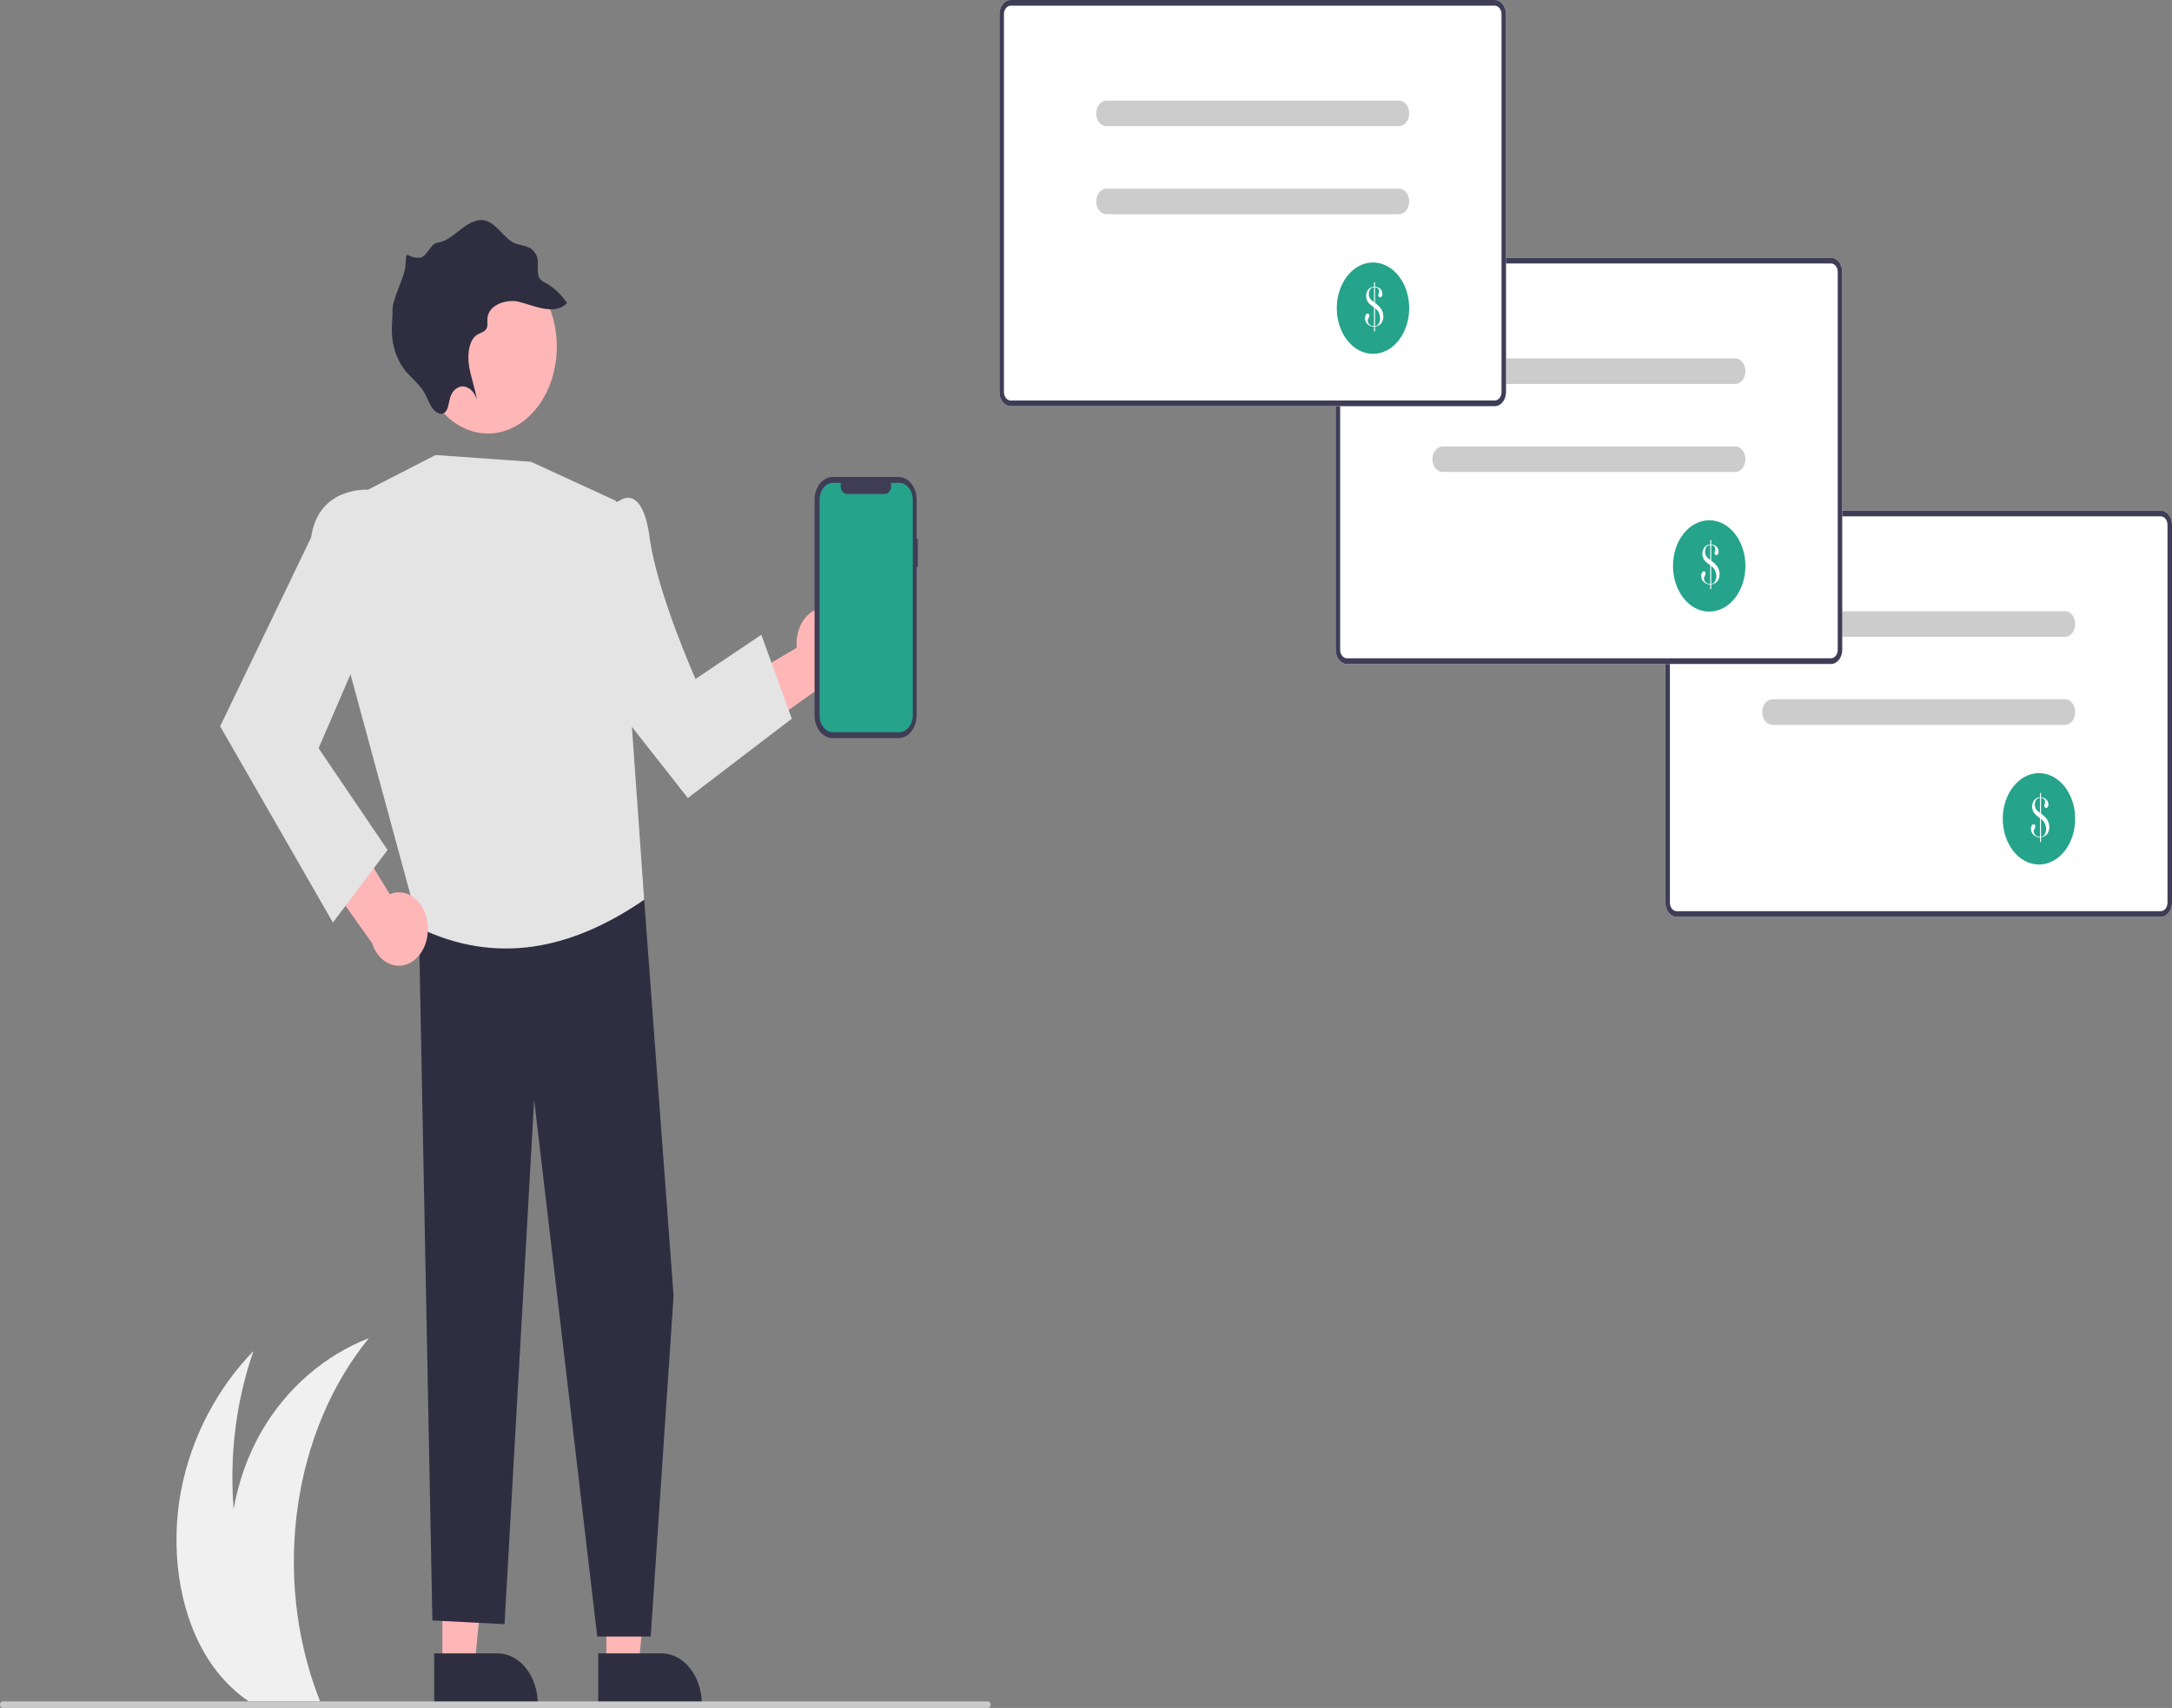 <svg width="323" height="254" viewBox="0 0 323 254" fill="none" xmlns="http://www.w3.org/2000/svg">
<rect x="0" y="0" width="323" height="254" fill="#808080" stroke="none"/>
<g clip-path="url(#clip0_530_235)">
<path d="M30.462 245.93C31.891 248.361 33.663 250.438 35.689 252.059C36.119 252.404 36.562 252.729 37.012 253.029H47.6C47.473 252.709 47.35 252.384 47.231 252.059C43.948 243.319 42.918 233.5 44.287 223.983C45.656 214.466 49.354 205.73 54.862 199.002C48.462 201.496 42.546 206.358 38.677 213.254C36.797 216.612 35.46 220.404 34.742 224.414C34.103 216.394 35.119 208.302 37.692 200.924C32.496 206.256 28.45 213.559 26.908 221.78C25.366 230.004 26.485 239.132 30.462 245.93Z" fill="#F0F0F0"/>
<path d="M321.326 136.349H249.338C248.894 136.349 248.468 136.126 248.154 135.73C247.841 135.334 247.664 134.797 247.664 134.237V78.053C247.664 77.493 247.841 76.957 248.154 76.561C248.468 76.165 248.894 75.942 249.338 75.941H321.326C321.77 75.942 322.195 76.165 322.509 76.561C322.823 76.957 323 77.493 323 78.053V134.237C323 134.797 322.823 135.334 322.509 135.73C322.195 136.126 321.77 136.349 321.326 136.349Z" fill="white"/>
<path d="M321.326 136.349H249.338C248.894 136.349 248.468 136.126 248.154 135.73C247.841 135.334 247.664 134.797 247.664 134.237V78.053C247.664 77.493 247.841 76.957 248.154 76.561C248.468 76.165 248.894 75.942 249.338 75.941H321.326C321.77 75.942 322.195 76.165 322.509 76.561C322.823 76.957 323 77.493 323 78.053V134.237C323 134.797 322.823 135.334 322.509 135.73C322.195 136.126 321.77 136.349 321.326 136.349ZM249.338 76.786C249.071 76.787 248.816 76.92 248.628 77.158C248.439 77.395 248.334 77.717 248.333 78.053V134.237C248.334 134.573 248.439 134.895 248.628 135.133C248.816 135.37 249.071 135.504 249.338 135.504H321.326C321.592 135.504 321.848 135.37 322.036 135.133C322.224 134.895 322.33 134.573 322.33 134.237V78.053C322.33 77.717 322.224 77.395 322.036 77.158C321.848 76.92 321.592 76.787 321.326 76.786H249.338Z" fill="#3F3D56"/>
<path d="M307.096 94.705H263.568C263.168 94.705 262.785 94.505 262.502 94.148C262.22 93.792 262.061 93.308 262.061 92.804C262.061 92.3 262.22 91.816 262.502 91.46C262.785 91.103 263.168 90.903 263.568 90.903H307.096C307.495 90.903 307.878 91.103 308.161 91.46C308.444 91.816 308.602 92.3 308.602 92.804C308.602 93.308 308.444 93.792 308.161 94.148C307.878 94.505 307.495 94.705 307.096 94.705Z" fill="#CCCCCC"/>
<path d="M307.096 107.8H263.568C263.168 107.8 262.785 107.6 262.502 107.244C262.22 106.887 262.061 106.404 262.061 105.899C262.061 105.395 262.22 104.912 262.502 104.555C262.785 104.199 263.168 103.999 263.568 103.999H307.096C307.495 103.999 307.878 104.199 308.161 104.555C308.444 104.912 308.602 105.395 308.602 105.899C308.602 106.404 308.444 106.887 308.161 107.244C307.878 107.6 307.495 107.8 307.096 107.8Z" fill="#CCCCCC"/>
<path d="M303.218 128.563C306.191 128.563 308.602 125.522 308.602 121.77C308.602 118.018 306.191 114.977 303.218 114.977C300.244 114.977 297.833 118.018 297.833 121.77C297.833 125.522 300.244 128.563 303.218 128.563Z" fill="#25A38B"/>
<path d="M303.366 118.57V117.922H303.517V118.57C303.732 118.582 303.943 118.647 304.138 118.761C304.28 118.845 304.402 118.974 304.493 119.134C304.577 119.282 304.622 119.46 304.621 119.643C304.624 119.776 304.589 119.906 304.522 120.009C304.492 120.056 304.455 120.094 304.413 120.119C304.37 120.145 304.324 120.158 304.277 120.158C304.242 120.159 304.207 120.151 304.174 120.134C304.142 120.117 304.112 120.092 304.088 120.06C304.062 120.028 304.042 119.991 304.029 119.949C304.016 119.907 304.009 119.862 304.01 119.817C304.01 119.754 304.021 119.692 304.041 119.634L304.101 119.472C304.123 119.405 304.133 119.332 304.132 119.26C304.133 119.147 304.105 119.036 304.051 118.947C303.991 118.852 303.912 118.782 303.821 118.744C303.723 118.704 303.621 118.678 303.517 118.668V120.997L303.551 121.022C303.868 121.234 304.157 121.509 304.405 121.836C304.515 122 304.602 122.186 304.663 122.387C304.724 122.582 304.755 122.789 304.756 122.998C304.759 123.269 304.703 123.535 304.594 123.769C304.488 123.997 304.332 124.181 304.145 124.301C303.948 124.423 303.736 124.501 303.517 124.531V125.225H303.366V124.544C303.145 124.542 302.927 124.485 302.724 124.378C302.522 124.283 302.343 124.121 302.206 123.909C302.086 123.72 302.021 123.484 302.022 123.241C302.018 123.07 302.06 122.903 302.14 122.766C302.172 122.707 302.215 122.659 302.265 122.625C302.315 122.591 302.371 122.573 302.427 122.572C302.461 122.571 302.495 122.578 302.527 122.594C302.558 122.61 302.587 122.633 302.611 122.664C302.635 122.694 302.654 122.73 302.667 122.77C302.679 122.81 302.685 122.852 302.684 122.895C302.672 123.026 302.629 123.15 302.559 123.248C302.523 123.309 302.491 123.374 302.466 123.443C302.449 123.497 302.44 123.555 302.441 123.613C302.441 123.769 302.484 123.919 302.561 124.04C302.645 124.176 302.756 124.281 302.883 124.344C303.028 124.415 303.183 124.45 303.339 124.446H303.366V121.665L303.173 121.525C302.991 121.391 302.852 121.281 302.756 121.193C302.663 121.107 302.576 121.01 302.498 120.903C302.304 120.643 302.197 120.298 302.198 119.941C302.197 119.718 302.241 119.499 302.326 119.304C302.409 119.11 302.532 118.946 302.68 118.829C302.888 118.672 303.123 118.582 303.366 118.57ZM303.366 118.663C303.235 118.669 303.106 118.705 302.986 118.77C302.866 118.845 302.767 118.965 302.704 119.114C302.631 119.276 302.594 119.459 302.596 119.645C302.595 119.872 302.65 120.093 302.754 120.278C302.809 120.379 302.875 120.469 302.95 120.546C303.072 120.661 303.2 120.766 303.332 120.861L303.366 120.886V118.663ZM303.517 124.437C303.604 124.428 303.69 124.405 303.773 124.369C303.84 124.337 303.902 124.291 303.958 124.233C304.062 124.121 304.143 123.979 304.193 123.818C304.251 123.641 304.281 123.45 304.28 123.258C304.267 122.949 304.189 122.651 304.055 122.392C303.921 122.134 303.736 121.924 303.517 121.785V124.437Z" fill="white"/>
<path d="M272.287 98.743H200.299C199.855 98.742 199.43 98.519 199.116 98.123C198.802 97.727 198.626 97.19 198.625 96.63V40.447C198.626 39.887 198.802 39.35 199.116 38.954C199.43 38.558 199.855 38.335 200.299 38.335H272.287C272.731 38.335 273.157 38.558 273.471 38.954C273.784 39.35 273.961 39.887 273.961 40.447V96.63C273.961 97.19 273.784 97.727 273.471 98.123C273.157 98.519 272.731 98.742 272.287 98.743Z" fill="white"/>
<path d="M272.287 98.743H200.299C199.855 98.742 199.43 98.519 199.116 98.123C198.802 97.727 198.626 97.19 198.625 96.63V40.447C198.626 39.887 198.802 39.35 199.116 38.954C199.43 38.558 199.855 38.335 200.299 38.335H272.287C272.731 38.335 273.157 38.558 273.471 38.954C273.784 39.35 273.961 39.887 273.961 40.447V96.63C273.961 97.19 273.784 97.727 273.471 98.123C273.157 98.519 272.731 98.742 272.287 98.743ZM200.299 39.179C200.033 39.18 199.778 39.313 199.589 39.551C199.401 39.789 199.295 40.111 199.295 40.447V96.63C199.295 96.966 199.401 97.288 199.589 97.526C199.778 97.764 200.033 97.897 200.299 97.898H272.287C272.554 97.897 272.809 97.764 272.997 97.526C273.186 97.288 273.292 96.966 273.292 96.63V40.447C273.292 40.111 273.186 39.789 272.997 39.551C272.809 39.313 272.554 39.18 272.287 39.179H200.299Z" fill="#3F3D56"/>
<path d="M258.057 57.098H214.529C214.13 57.098 213.746 56.898 213.464 56.541C213.181 56.185 213.022 55.702 213.022 55.197C213.022 54.693 213.181 54.21 213.464 53.853C213.746 53.497 214.13 53.296 214.529 53.296H258.057C258.457 53.296 258.84 53.497 259.122 53.853C259.405 54.21 259.564 54.693 259.564 55.197C259.564 55.702 259.405 56.185 259.122 56.541C258.84 56.898 258.457 57.098 258.057 57.098Z" fill="#CCCCCC"/>
<path d="M258.057 70.194H214.529C214.13 70.194 213.746 69.993 213.464 69.637C213.181 69.281 213.022 68.797 213.022 68.293C213.022 67.789 213.181 67.305 213.464 66.949C213.746 66.592 214.13 66.392 214.529 66.392H258.057C258.457 66.392 258.84 66.592 259.122 66.949C259.405 67.305 259.564 67.789 259.564 68.293C259.564 68.797 259.405 69.281 259.122 69.637C258.84 69.993 258.457 70.194 258.057 70.194Z" fill="#CCCCCC"/>
<path d="M254.179 90.957C257.153 90.957 259.564 87.915 259.564 84.163C259.564 80.411 257.153 77.37 254.179 77.37C251.205 77.37 248.794 80.411 248.794 84.163C248.794 87.915 251.205 90.957 254.179 90.957Z" fill="#25A38B"/>
<path d="M254.327 80.963V80.316H254.479V80.963C254.694 80.975 254.905 81.04 255.1 81.155C255.241 81.239 255.363 81.367 255.454 81.527C255.538 81.676 255.583 81.854 255.582 82.036C255.586 82.169 255.55 82.299 255.483 82.402C255.454 82.449 255.417 82.487 255.374 82.513C255.332 82.538 255.285 82.552 255.238 82.551C255.203 82.552 255.168 82.544 255.136 82.527C255.103 82.51 255.074 82.485 255.049 82.453C255.024 82.422 255.004 82.384 254.99 82.342C254.977 82.3 254.971 82.256 254.972 82.211C254.972 82.148 254.982 82.085 255.002 82.028L255.063 81.866C255.084 81.798 255.095 81.726 255.093 81.653C255.095 81.54 255.066 81.43 255.012 81.34C254.953 81.246 254.873 81.175 254.783 81.138C254.684 81.097 254.582 81.071 254.479 81.061V83.39L254.513 83.416C254.83 83.627 255.118 83.902 255.367 84.229C255.477 84.393 255.564 84.58 255.625 84.781C255.685 84.975 255.717 85.182 255.718 85.391C255.72 85.662 255.664 85.929 255.556 86.162C255.449 86.39 255.293 86.575 255.107 86.694C254.909 86.816 254.697 86.894 254.479 86.924V87.618H254.327V86.937C254.107 86.935 253.889 86.879 253.686 86.771C253.483 86.676 253.304 86.514 253.168 86.303C253.047 86.113 252.983 85.877 252.984 85.634C252.979 85.464 253.021 85.296 253.102 85.159C253.134 85.1 253.177 85.052 253.226 85.018C253.276 84.984 253.332 84.966 253.389 84.966C253.423 84.964 253.457 84.972 253.488 84.987C253.52 85.003 253.548 85.027 253.573 85.057C253.597 85.087 253.615 85.123 253.628 85.163C253.64 85.203 253.646 85.246 253.645 85.289C253.634 85.42 253.59 85.543 253.52 85.641C253.484 85.702 253.453 85.767 253.428 85.837C253.41 85.891 253.402 85.948 253.402 86.007C253.403 86.162 253.445 86.312 253.522 86.433C253.606 86.569 253.717 86.674 253.844 86.737C253.989 86.809 254.144 86.843 254.3 86.839H254.327V84.059L254.135 83.918C253.952 83.785 253.813 83.674 253.718 83.586C253.624 83.501 253.538 83.403 253.46 83.296C253.266 83.036 253.158 82.692 253.159 82.334C253.158 82.112 253.202 81.892 253.287 81.698C253.371 81.503 253.493 81.339 253.642 81.223C253.849 81.065 254.085 80.976 254.327 80.963ZM254.327 81.057C254.196 81.062 254.067 81.098 253.947 81.163C253.827 81.238 253.729 81.358 253.665 81.507C253.593 81.669 253.555 81.853 253.557 82.038C253.556 82.265 253.611 82.487 253.715 82.672C253.77 82.772 253.837 82.862 253.912 82.939C254.034 83.054 254.161 83.159 254.293 83.254L254.327 83.279V81.057ZM254.479 86.831C254.566 86.822 254.652 86.799 254.734 86.763C254.801 86.73 254.864 86.684 254.919 86.626C255.023 86.514 255.104 86.372 255.154 86.211C255.213 86.034 255.243 85.843 255.242 85.651C255.228 85.343 255.151 85.044 255.017 84.786C254.883 84.527 254.697 84.317 254.479 84.178V86.831Z" fill="white"/>
<path d="M123.056 90.359C122.429 90.302 121.8 90.419 121.212 90.702C120.625 90.985 120.094 91.427 119.656 91.997C119.219 92.567 118.886 93.251 118.681 94.001C118.475 94.75 118.403 95.548 118.469 96.337L104.629 104.523L111.403 109.755L123.507 101.18C124.55 100.953 125.491 100.252 126.152 99.208C126.812 98.164 127.147 96.851 127.091 95.517C127.036 94.183 126.594 92.922 125.851 91.971C125.107 91.02 124.113 90.447 123.056 90.359Z" fill="#FFB6B6"/>
<path d="M65.788 247.85L70.568 247.849L72.842 224.591L65.788 224.591L65.788 247.85Z" fill="#FFB6B6"/>
<path d="M64.569 245.881L73.982 245.881H73.982C75.573 245.881 77.099 246.678 78.224 248.097C79.349 249.516 79.981 251.441 79.981 253.448V253.694L64.57 253.695L64.569 245.881Z" fill="#2F2E41"/>
<path d="M90.177 247.85L94.956 247.849L97.23 224.591L90.176 224.591L90.177 247.85Z" fill="#FFB6B6"/>
<path d="M88.958 245.881L98.37 245.881H98.371C99.962 245.881 101.487 246.678 102.612 248.097C103.737 249.516 104.369 251.441 104.369 253.448V253.694L88.958 253.695L88.958 245.881Z" fill="#2F2E41"/>
<path d="M93.37 127.212L95.796 133.801L100.169 192.729L96.769 243.378H88.818L79.436 163.543L75.029 241.539L64.3 240.992L62.241 135.247L93.37 127.212Z" fill="#2F2E41"/>
<path d="M54.711 72.833L64.769 67.671L78.965 68.675L91.585 74.477L95.796 133.801C84.816 141.365 73.694 143.43 62.379 138.021L51.878 99.382L54.711 72.833Z" fill="#E4E4E4"/>
<path d="M87.659 76.046L92.122 74.477C92.122 74.477 95.497 71.708 96.608 79.94C97.719 88.172 103.434 100.976 103.434 100.976L113.217 94.398L117.747 106.878L102.296 118.686L86.026 98.003L87.659 76.046Z" fill="#E4E4E4"/>
<path d="M63.177 56.679C62.635 55.128 62.341 53.457 62.311 51.761C62.281 50.066 62.515 48.38 63.002 46.8C63.488 45.219 64.217 43.774 65.145 42.549C66.074 41.323 67.185 40.341 68.415 39.657C69.645 38.973 70.97 38.602 72.313 38.563C73.657 38.526 74.993 38.822 76.246 39.435C77.499 40.049 78.644 40.968 79.615 42.14C80.587 43.312 81.366 44.714 81.908 46.265L81.966 46.436C83.043 49.58 83.086 53.135 82.085 56.319C81.59 57.896 80.853 59.334 79.917 60.551C78.981 61.768 77.864 62.741 76.63 63.414C74.138 64.772 71.32 64.826 68.797 63.564C66.273 62.301 64.25 59.826 63.173 56.681L63.177 56.679Z" fill="#FFB6B6"/>
<path d="M77.071 44.862C79.199 45.349 82.493 47.039 84.32 45.056C83.418 43.726 82.282 42.678 81.004 41.996C80.752 41.89 80.519 41.724 80.317 41.506C79.694 40.712 80.176 39.343 79.891 38.269C79.752 37.876 79.543 37.53 79.28 37.256C79.018 36.983 78.708 36.79 78.376 36.694C77.742 36.454 77.077 36.415 76.454 36.125C74.98 35.426 73.931 33.425 72.42 32.881C71.103 32.4 69.777 33.147 68.641 34.019C67.504 34.891 66.38 35.925 65.05 36.09C64.056 36.205 63.427 38.267 62.43 38.327C60.339 38.456 60.455 36.717 60.301 39.488C60.212 41.141 58.339 44.431 58.369 46.098C58.4 47.191 58.247 48.273 58.272 49.37C58.328 51.458 58.992 53.446 60.136 54.956C61.088 56.19 62.326 57.023 63.127 58.431C63.544 59.178 63.833 60.05 64.317 60.726C64.802 61.402 65.624 61.809 66.165 61.327C66.707 60.844 66.717 59.799 66.985 59.004C67.15 58.517 67.431 58.107 67.79 57.831C68.149 57.556 68.567 57.429 68.986 57.468C69.421 57.54 69.831 57.763 70.171 58.113C70.51 58.463 70.766 58.926 70.909 59.449C70.656 57.692 69.987 56.047 69.733 54.288C69.479 52.531 69.81 50.431 71.01 49.744C71.525 49.442 72.221 49.36 72.428 48.663C72.555 48.244 72.439 47.748 72.488 47.294C72.752 45.069 75.684 44.518 77.071 44.862Z" fill="#2F2E41"/>
<path d="M63.585 137.335C63.493 136.551 63.266 135.801 62.92 135.138C62.574 134.476 62.117 133.918 61.581 133.503C61.045 133.088 60.443 132.826 59.819 132.736C59.194 132.645 58.561 132.729 57.965 132.981L48.631 117.71L46.05 127.188L55.31 140.236C55.711 141.472 56.458 142.479 57.409 143.066C58.36 143.653 59.449 143.78 60.468 143.423C61.489 143.065 62.369 142.248 62.944 141.126C63.518 140.004 63.746 138.655 63.585 137.335Z" fill="#FFB6B6"/>
<path d="M57.935 75.713L54.711 72.833C54.711 72.833 47.335 72.3 46.262 79.94L32.738 108.009L49.507 137.196L57.636 126.399L47.378 111.275L55.991 91.323L57.935 75.713Z" fill="#E4E4E4"/>
<path d="M136.483 80.161H136.314V74.315C136.314 73.871 136.244 73.431 136.11 73.02C135.975 72.61 135.777 72.237 135.528 71.923C135.279 71.608 134.984 71.359 134.658 71.189C134.333 71.019 133.984 70.932 133.632 70.932H123.815C123.463 70.932 123.114 71.019 122.789 71.189C122.464 71.359 122.168 71.608 121.919 71.923C121.67 72.237 121.472 72.61 121.338 73.02C121.203 73.431 121.134 73.871 121.134 74.315V106.386C121.134 106.83 121.203 107.27 121.338 107.68C121.472 108.091 121.67 108.464 121.919 108.778C122.168 109.092 122.464 109.341 122.789 109.511C123.114 109.681 123.463 109.769 123.815 109.769H133.632C133.984 109.769 134.333 109.681 134.658 109.511C134.984 109.341 135.279 109.092 135.528 108.778C135.777 108.464 135.975 108.091 136.11 107.68C136.244 107.27 136.314 106.83 136.314 106.386V84.322H136.483V80.161Z" fill="#3F3D56"/>
<path d="M133.74 71.812H132.459C132.518 71.994 132.54 72.192 132.524 72.388C132.508 72.584 132.455 72.772 132.368 72.935C132.28 73.098 132.163 73.232 132.025 73.325C131.888 73.417 131.734 73.466 131.578 73.466H125.954C125.798 73.466 125.644 73.417 125.507 73.325C125.369 73.232 125.251 73.098 125.164 72.935C125.077 72.771 125.023 72.584 125.008 72.388C124.992 72.192 125.014 71.994 125.073 71.812H123.876C123.345 71.812 122.836 72.078 122.46 72.552C122.085 73.026 121.874 73.668 121.874 74.339V106.362C121.874 107.032 122.085 107.675 122.46 108.149C122.836 108.623 123.345 108.889 123.876 108.889H133.74C134.271 108.889 134.781 108.623 135.156 108.149C135.532 107.675 135.743 107.032 135.743 106.362V74.339C135.743 73.668 135.532 73.026 135.156 72.552C134.781 72.078 134.271 71.812 133.74 71.812Z" fill="#25A38B"/>
<path d="M222.287 60.408H150.299C149.855 60.407 149.43 60.185 149.116 59.789C148.802 59.393 148.625 58.856 148.625 58.296V2.112C148.625 1.552 148.802 1.015 149.116 0.619C149.43 0.223 149.855 0.001 150.299 0H222.287C222.731 0.001 223.156 0.223 223.47 0.619C223.784 1.015 223.961 1.552 223.961 2.112V58.296C223.961 58.856 223.784 59.393 223.47 59.789C223.156 60.185 222.731 60.407 222.287 60.408Z" fill="white"/>
<path d="M222.287 60.408H150.299C149.855 60.407 149.43 60.185 149.116 59.789C148.802 59.393 148.625 58.856 148.625 58.296V2.112C148.625 1.552 148.802 1.015 149.116 0.619C149.43 0.223 149.855 0.001 150.299 0H222.287C222.731 0.001 223.156 0.223 223.47 0.619C223.784 1.015 223.961 1.552 223.961 2.112V58.296C223.961 58.856 223.784 59.393 223.47 59.789C223.156 60.185 222.731 60.407 222.287 60.408ZM150.299 0.845C150.033 0.845 149.777 0.979 149.589 1.216C149.401 1.454 149.295 1.776 149.294 2.112V58.296C149.295 58.632 149.401 58.954 149.589 59.191C149.777 59.429 150.033 59.563 150.299 59.563H222.287C222.553 59.563 222.809 59.429 222.997 59.191C223.185 58.954 223.291 58.632 223.292 58.296V2.112C223.291 1.776 223.185 1.454 222.997 1.216C222.809 0.979 222.553 0.845 222.287 0.845H150.299Z" fill="#3F3D56"/>
<path d="M208.057 18.764H164.529C164.13 18.764 163.746 18.564 163.464 18.207C163.181 17.851 163.022 17.367 163.022 16.863C163.022 16.359 163.181 15.875 163.464 15.519C163.746 15.162 164.13 14.962 164.529 14.962H208.057C208.457 14.962 208.84 15.162 209.122 15.519C209.405 15.875 209.564 16.359 209.564 16.863C209.564 17.367 209.405 17.851 209.122 18.207C208.84 18.564 208.457 18.764 208.057 18.764Z" fill="#CCCCCC"/>
<path d="M208.057 31.859H164.529C164.13 31.859 163.746 31.659 163.464 31.302C163.181 30.946 163.022 30.462 163.022 29.958C163.022 29.454 163.181 28.971 163.464 28.614C163.746 28.258 164.13 28.057 164.529 28.057H208.057C208.457 28.057 208.84 28.258 209.122 28.614C209.405 28.971 209.564 29.454 209.564 29.958C209.564 30.462 209.405 30.946 209.122 31.302C208.84 31.659 208.457 31.859 208.057 31.859Z" fill="#CCCCCC"/>
<path d="M204.179 52.622C207.153 52.622 209.563 49.581 209.563 45.829C209.563 42.077 207.153 39.035 204.179 39.035C201.205 39.035 198.794 42.077 198.794 45.829C198.794 49.581 201.205 52.622 204.179 52.622Z" fill="#25A38B"/>
<path d="M204.327 42.628V41.981H204.479V42.628C204.694 42.64 204.905 42.705 205.1 42.82C205.241 42.904 205.363 43.032 205.454 43.193C205.538 43.341 205.583 43.519 205.582 43.702C205.586 43.835 205.55 43.965 205.483 44.068C205.454 44.114 205.417 44.152 205.374 44.178C205.332 44.204 205.285 44.217 205.238 44.217C205.203 44.218 205.168 44.209 205.136 44.193C205.103 44.176 205.074 44.151 205.049 44.119C205.024 44.087 205.004 44.049 204.99 44.008C204.977 43.966 204.971 43.921 204.972 43.876C204.972 43.813 204.982 43.751 205.002 43.693L205.063 43.531C205.084 43.464 205.095 43.391 205.093 43.318C205.095 43.205 205.066 43.095 205.012 43.005C204.953 42.911 204.873 42.841 204.783 42.803C204.684 42.762 204.582 42.736 204.479 42.726V45.056L204.513 45.081C204.83 45.293 205.118 45.568 205.367 45.894C205.477 46.059 205.564 46.245 205.625 46.446C205.685 46.641 205.717 46.848 205.718 47.057C205.72 47.328 205.664 47.594 205.556 47.828C205.449 48.056 205.293 48.24 205.107 48.36C204.909 48.482 204.697 48.56 204.479 48.59V49.284H204.327V48.603C204.107 48.6 203.889 48.544 203.686 48.437C203.483 48.341 203.304 48.18 203.168 47.968C203.047 47.778 202.983 47.542 202.984 47.3C202.979 47.129 203.021 46.962 203.102 46.825C203.134 46.766 203.177 46.717 203.226 46.684C203.276 46.65 203.332 46.632 203.389 46.631C203.423 46.63 203.457 46.637 203.488 46.653C203.52 46.668 203.548 46.692 203.573 46.722C203.597 46.753 203.615 46.789 203.628 46.829C203.64 46.868 203.646 46.911 203.645 46.954C203.634 47.085 203.59 47.208 203.52 47.307C203.484 47.367 203.453 47.433 203.428 47.502C203.41 47.556 203.402 47.614 203.402 47.672C203.403 47.827 203.445 47.978 203.522 48.099C203.606 48.235 203.717 48.339 203.844 48.403C203.989 48.474 204.144 48.509 204.3 48.505H204.327V45.724L204.135 45.584C203.952 45.45 203.813 45.34 203.718 45.251C203.624 45.166 203.538 45.069 203.46 44.962C203.266 44.701 203.158 44.357 203.159 43.999C203.158 43.777 203.202 43.558 203.287 43.363C203.371 43.169 203.493 43.005 203.642 42.888C203.849 42.73 204.085 42.641 204.327 42.628ZM204.327 42.722C204.196 42.727 204.067 42.763 203.947 42.828C203.827 42.904 203.729 43.024 203.665 43.173C203.593 43.335 203.555 43.518 203.557 43.704C203.556 43.931 203.611 44.152 203.715 44.337C203.77 44.438 203.837 44.528 203.912 44.605C204.034 44.72 204.161 44.825 204.293 44.919L204.327 44.945V42.722ZM204.479 48.496C204.566 48.487 204.652 48.464 204.734 48.428C204.801 48.395 204.864 48.349 204.919 48.292C205.023 48.18 205.104 48.037 205.154 47.877C205.213 47.699 205.243 47.509 205.242 47.317C205.228 47.008 205.151 46.71 205.017 46.451C204.883 46.192 204.697 45.983 204.479 45.843V48.496Z" fill="white"/>
<path d="M146.924 254H0.385C0.283 254 0.185 253.949 0.113 253.858C0.041 253.767 0 253.643 0 253.515C0 253.386 0.041 253.263 0.113 253.172C0.185 253.081 0.283 253.029 0.385 253.029H146.924C147.026 253.029 147.123 253.081 147.196 253.172C147.268 253.263 147.308 253.386 147.308 253.515C147.308 253.643 147.268 253.767 147.196 253.858C147.123 253.949 147.026 254 146.924 254Z" fill="#CACACA"/>
</g>
<defs>
<clipPath id="clip0_530_235">
<rect width="323" height="254" fill="white"/>
</clipPath>
</defs>
</svg>
